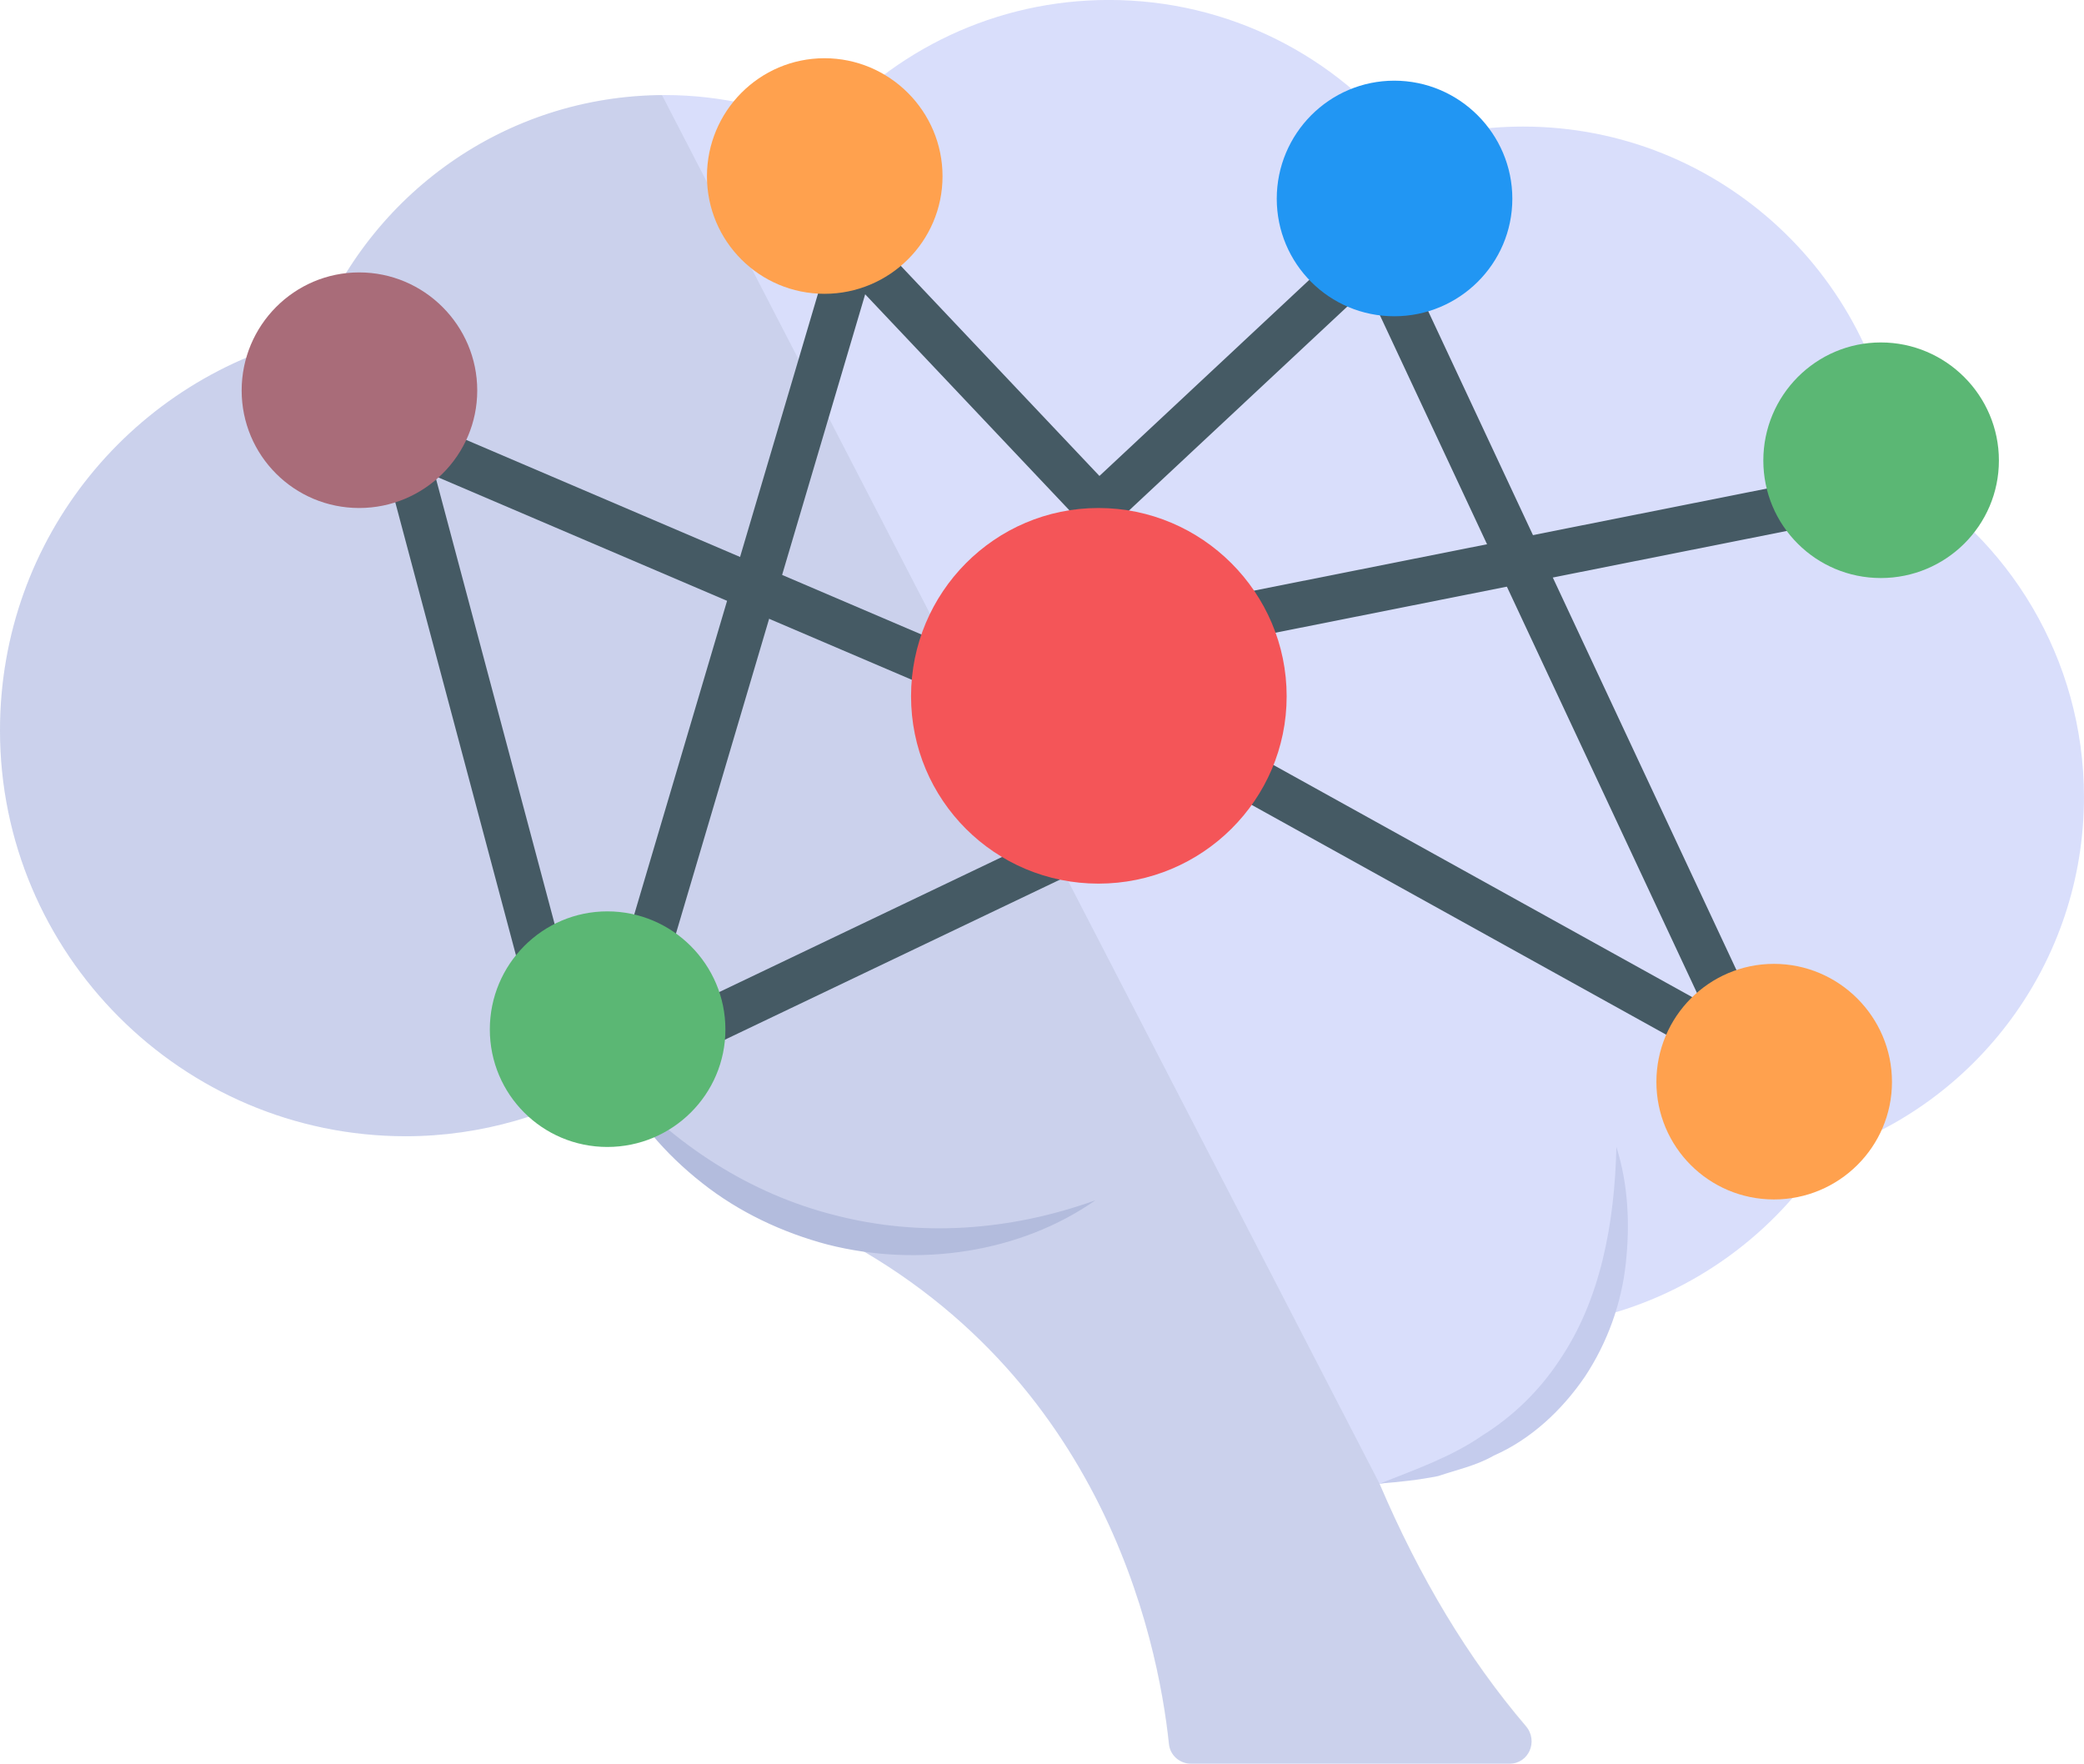 <?xml version="1.0" encoding="UTF-8"?>
<svg id="Layer_2" data-name="Layer 2" xmlns="http://www.w3.org/2000/svg" viewBox="0 0 48 40.621">
  <g id="Icons">
    <g id="_38" data-name="38">
      <path d="M43.717,10.908c-.349-4.464-4.087-7.993-8.635-7.993-.949,0-1.869.154-2.706.432-1.59-2.051-4.073-3.348-6.835-3.348-2.608,0-4.966,1.158-6.556,3.013-1.102-.516-2.357-.823-3.669-.823-3.683,0-6.807,2.302-8.063,5.538C3.083,8.676,0,12.373,0,16.823c0,5.133,4.185,9.346,9.346,9.346,1.744,0,3.404-.502,4.799-1.353,1.088,1.604,2.692,2.818,4.589,3.39,6.629,3.157,7.935,9.534,8.192,11.964.028.261.248.451.51.451h7.33c.448,0,.671-.521.38-.861-1.333-1.562-2.455-3.434-3.37-5.584,3.041-.544,4.436-2.204,5.064-3.85,2.176-.544,4.045-1.925,5.217-3.766,3.445-1.116,5.942-4.38,5.942-8.202,0-3.194-1.744-5.984-4.283-7.449Z" fill="#d9defb"/>
      <g opacity=".1">
        <path d="M34.762,40.621h-7.324c-.265,0-.488-.195-.516-.446-.251-2.441-1.562-8.816-8.188-11.969-1.897-.572-3.501-1.785-4.589-3.39-1.395.851-3.055,1.353-4.799,1.353-5.161,0-9.346-4.213-9.346-9.346,0-4.45,3.083-8.147,7.254-9.095,1.241-3.222,4.338-5.51,7.993-5.538l16.53,31.986c.921,2.148,2.037,4.017,3.376,5.58.279.349.056.865-.391.865Z" fill="#455a64"/>
      </g>
      <path d="M12.028,22.542l-3.289-12.345c-.052-.193.011-.399.163-.531.152-.13.365-.163.548-.085l13.956,5.965-.411.962-12.969-5.542,3.013,11.307-1.011.27Z" fill="#455a64"/>
      <rect x="27.78" y="12.467" width="13.719" height="1.047" transform="translate(-1.869 7.011) rotate(-11.255)" fill="#455a64"/>
      <path d="M40.341,24.844c-.087,0-.174-.022-.253-.065l-12.552-6.958.507-.916,11.142,6.176-7.696-16.448-5.832,5.449c-.21.196-.539.185-.737-.023l-4.993-5.281-4.69,15.845-1.003-.297,4.948-16.716c.053-.179.197-.317.379-.36.186-.042.374.014.502.149l5.26,5.563,5.978-5.586c.122-.114.29-.162.456-.132.164.032.303.14.375.292l8.684,18.561c.096.205.048.449-.117.603-.099.093-.227.141-.357.141Z" fill="#455a64"/>
      <rect x="15.487" y="20.954" width="10.326" height="1.046" transform="translate(-7.241 10.999) rotate(-25.534)" fill="#455a64"/>
      <path d="M25.232,27.643c-1.733,1.213-4.07,1.553-6.167,1.022-1.048-.278-2.048-.749-2.894-1.419-.846-.665-1.558-1.492-2.028-2.437,1.395,1.568,3.145,2.692,5.094,3.18,1.945.503,4.021.366,5.995-.346Z" fill="#b3bcdd"/>
      <path d="M34.833,4.577c0,1.497-1.222,2.707-2.719,2.707s-2.707-1.21-2.707-2.707,1.21-2.719,2.707-2.719,2.719,1.222,2.719,2.719Z" fill="#2196f3"/>
      <path d="M46.04,10.606c0,1.497-1.222,2.707-2.719,2.707s-2.707-1.21-2.707-2.707,1.21-2.719,2.707-2.719,2.719,1.222,2.719,2.719Z" fill="#5bb774"/>
      <path d="M43.577,24.918c0,1.497-1.222,2.707-2.719,2.707s-2.707-1.21-2.707-2.707,1.21-2.719,2.707-2.719,2.719,1.222,2.719,2.719Z" fill="#ffa14e"/>
      <path d="M10.992,8.993c0,1.497-1.222,2.707-2.719,2.707s-2.707-1.21-2.707-2.707,1.21-2.719,2.707-2.719,2.719,1.222,2.719,2.719Z" fill="#a96c79"/>
      <path d="M16.708,23.709c0,1.497-1.222,2.707-2.719,2.707s-2.707-1.21-2.707-2.707,1.21-2.719,2.707-2.719,2.719,1.222,2.719,2.719Z" fill="#5bb774"/>
      <path d="M21.709,4.06c0,1.497-1.222,2.707-2.719,2.707s-2.707-1.21-2.707-2.707,1.21-2.719,2.707-2.719,2.719,1.221,2.719,2.719Z" fill="#ffa14e"/>
      <path d="M31.783,34.169c.836-.332,1.659-.621,2.362-1.11.721-.449,1.324-1.046,1.779-1.739.939-1.385,1.264-3.129,1.306-4.905.272.86.316,1.783.215,2.693-.099.913-.422,1.816-.941,2.599-.527.773-1.244,1.442-2.095,1.816-.403.232-.858.329-1.286.473-.445.09-.897.136-1.34.172Z" fill="#c5cced"/>
      <path d="M29.635,16.035c0,2.387-1.948,4.316-4.335,4.316s-4.316-1.929-4.316-4.316,1.929-4.335,4.316-4.335,4.335,1.948,4.335,4.335Z" fill="#f45558"/>
    </g>
  </g>
</svg>
